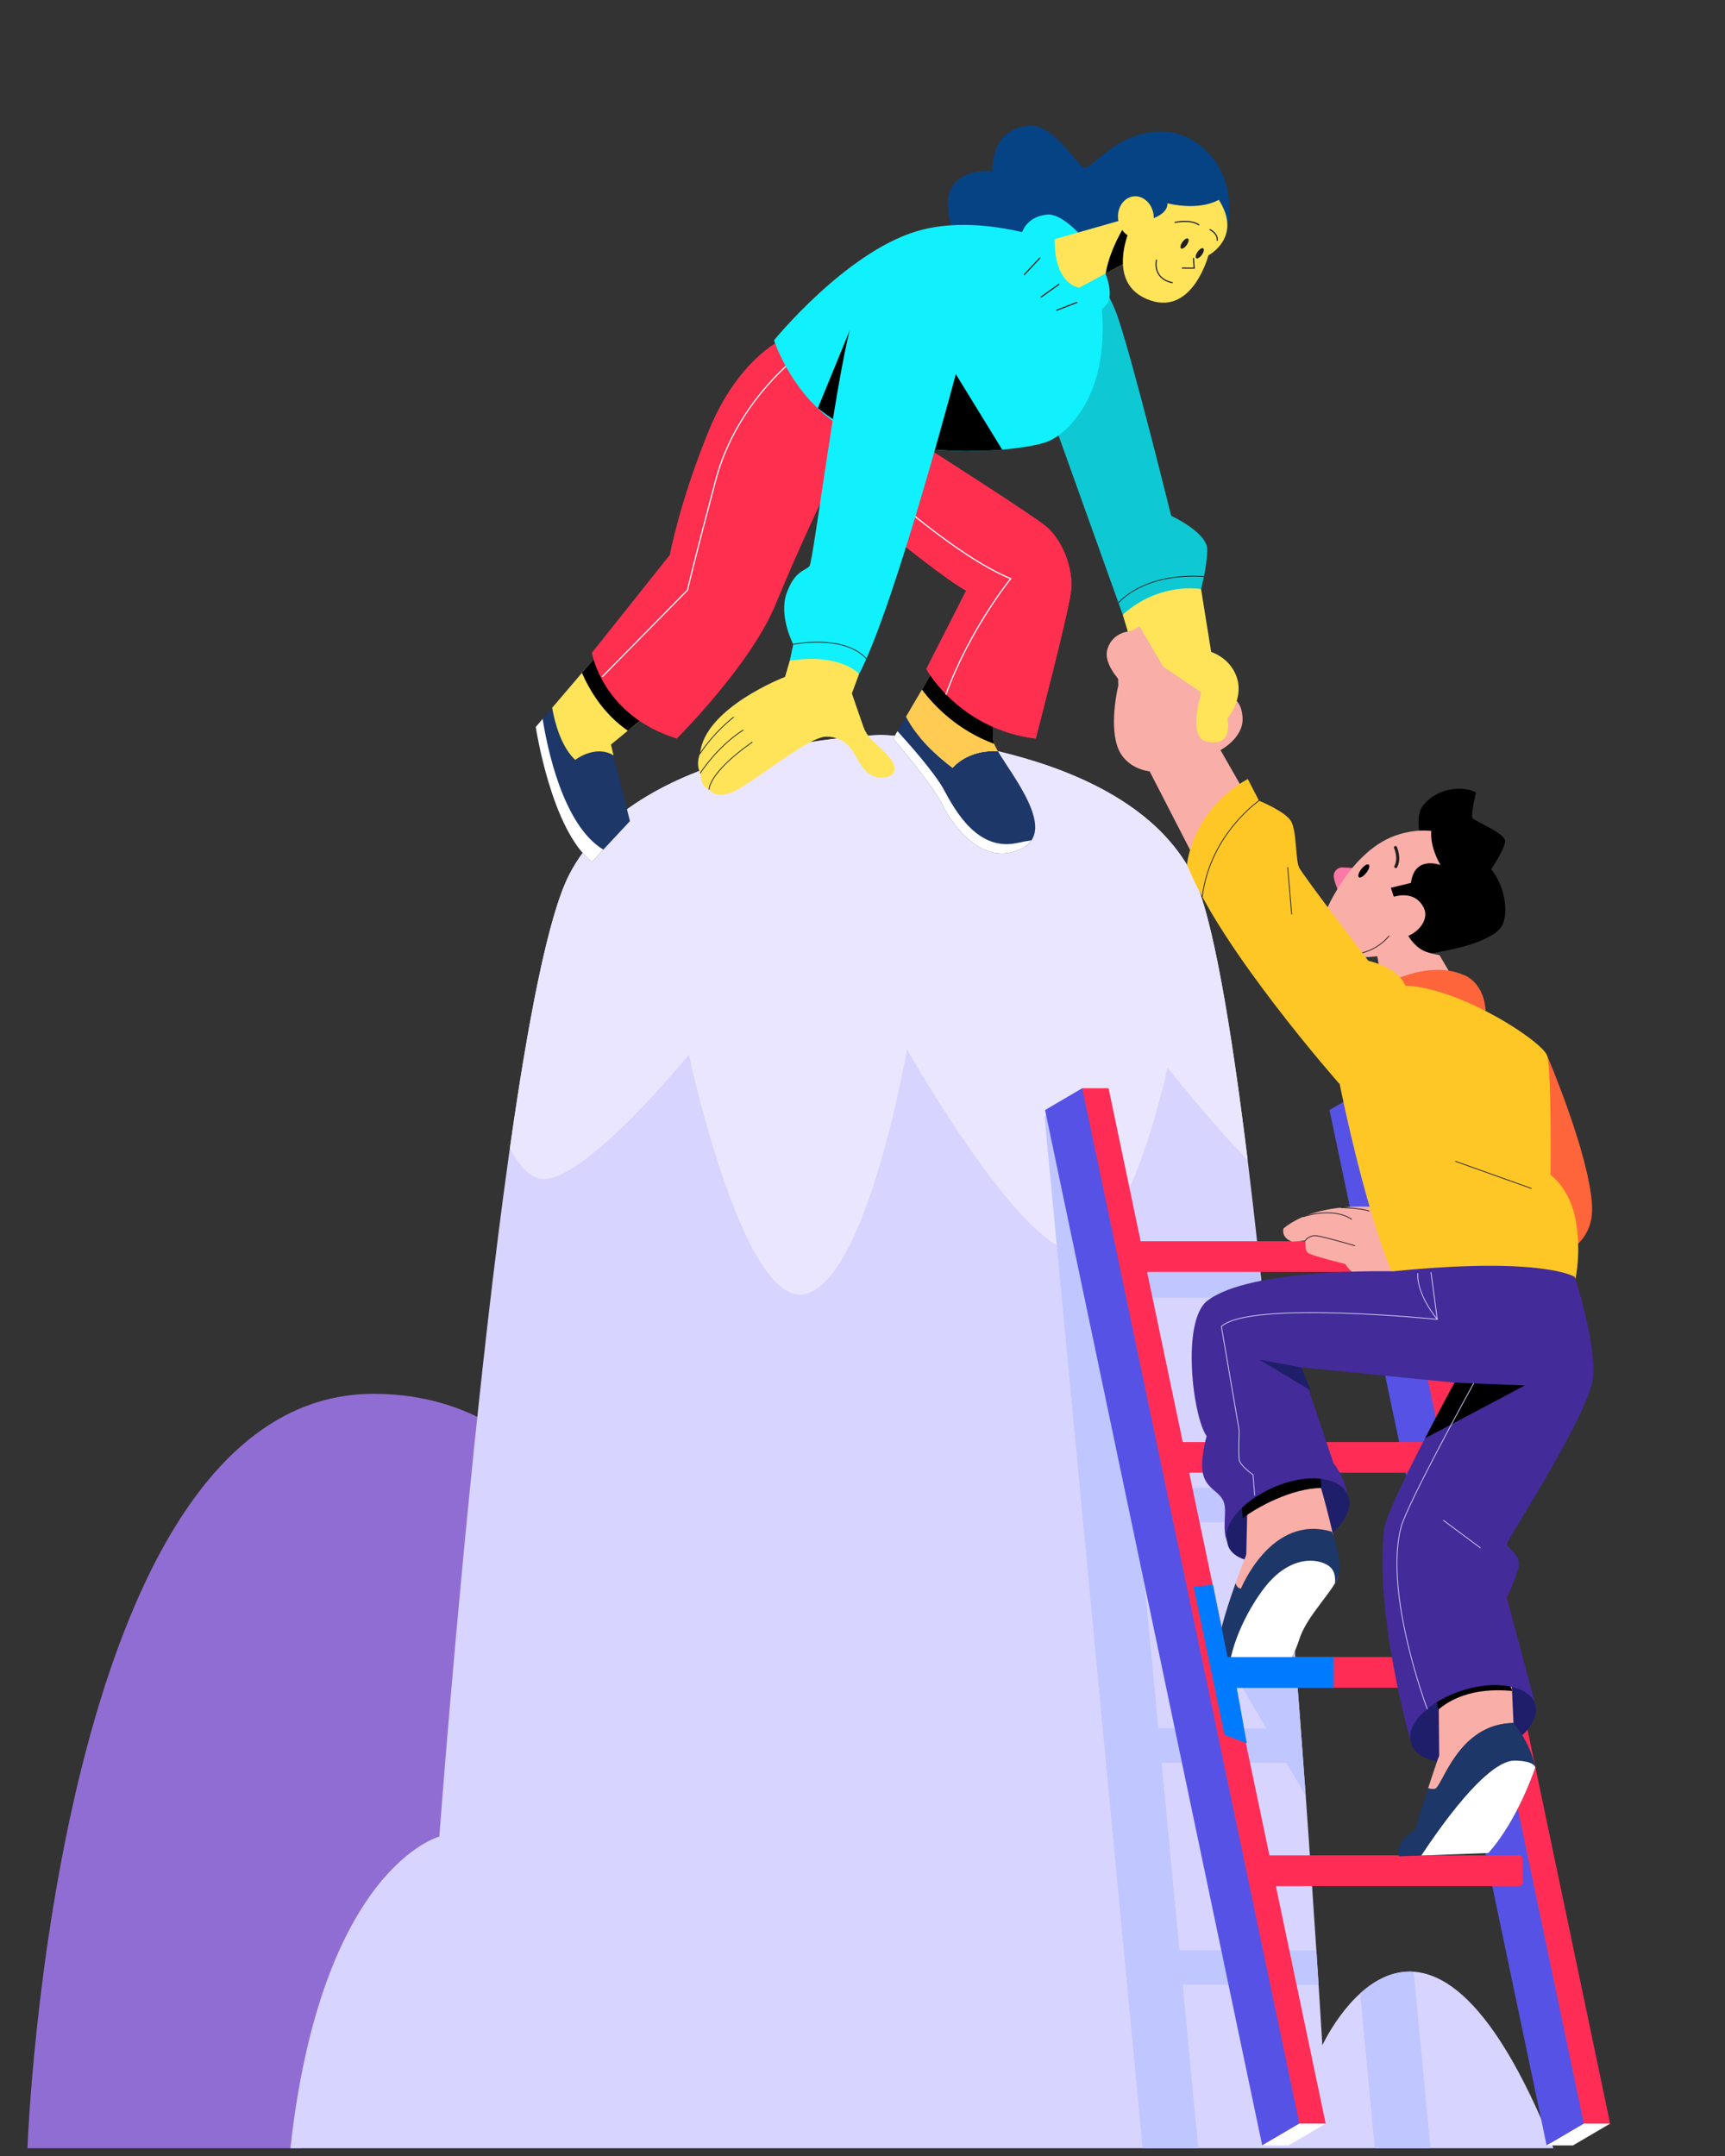 <svg xmlns="http://www.w3.org/2000/svg" xmlns:xlink="http://www.w3.org/1999/xlink" viewBox="0 0 1120 1400" width="1120" height="1400" preserveAspectRatio="xMidYMid meet" style="width: 100%; height: 100%; transform: translate3d(0px, 0px, 0px); content-visibility: visible;"><rect x="0" y="0" width="1120" height="1400" fill="#333333" stroke="none"/><defs><clipPath id="__lottie_element_4042"><rect width="1120" height="1400" x="0" y="0"></rect></clipPath><clipPath id="__lottie_element_4044"><path d="M0,0 L1500,0 L1500,1400 L0,1400z"></path></clipPath><clipPath id="__lottie_element_4057"><path d="M0,0 L1500,0 L1500,1400 L0,1400z"></path></clipPath><clipPath id="__lottie_element_4061"><path d="M0,0 L1500,0 L1500,1400 L0,1400z"></path></clipPath><clipPath id="__lottie_element_4209"><path d="M0,0 L1500,0 L1500,1400 L0,1400z"></path></clipPath></defs><g clip-path="url(#__lottie_element_4042)"><g clip-path="url(#__lottie_element_4044)" transform="matrix(1,0,0,1,-158,0)" opacity="1" style="display: block;"><g transform="matrix(1,0,0,1,750,700)" opacity="1" style="display: block;"><g opacity="1" transform="matrix(1,0,0,1,0,0)"><path fill="rgb(144,109,211)" fill-opacity="1" d=" M-396.246,694.949 C-396.246,694.949 -574.171,694.949 -574.171,694.949 C-574.171,694.949 -556.705,205.084 -349.527,205.084 C-136.532,205.084 -142.07,582.928 -142.07,582.928 C-142.07,582.928 -396.246,694.949 -396.246,694.949z"></path></g></g><g transform="matrix(1,0,0,1,750,700)" opacity="1" style="display: block;"><g opacity="1" transform="matrix(1,0,0,1,0,0)"><path fill="rgb(215,212,255)" fill-opacity="1" d=" M416.63,694.949 C332.493,484.458 266.57,628.098 266.57,628.098 C266.57,628.098 226.918,-44.027 182.432,-131.656 C137.946,-219.285 -20.094,-222.748 -20.094,-222.748 C-20.094,-222.748 -178.135,-219.285 -222.621,-131.656 C-267.107,-44.027 -306.758,492.589 -306.758,492.589 C-306.758,492.589 -383.159,512.464 -403.468,694.949 C-403.468,694.949 416.63,694.949 416.63,694.949z"></path></g></g><g transform="matrix(1,0,0,1,750,700)" opacity="1" style="display: block;"><g opacity="1" transform="matrix(1,0,0,1,0,0)"><path fill="rgb(234,230,255)" fill-opacity="1" d=" M-20.094,-222.748 C-20.094,-222.748 -178.135,-219.285 -222.621,-131.656 C-236.194,-104.92 -249.314,-36.36 -260.998,45.976 C-254.638,57.44 -247.2,65.585 -238.861,65.585 C-210.493,65.585 -144.731,-15.118 -144.731,-15.118 C-144.731,-15.118 -109.593,149.901 -69.136,140.265 C-28.679,130.629 -3.132,-18.732 -3.132,-18.732 C-3.132,-18.732 78.347,125.811 111.228,111.357 C144.109,96.903 166.03,-6.687 166.03,-6.687 C166.03,-6.687 192.49,26.872 218.09,53.386 C207.106,-35.939 194.96,-106.978 182.432,-131.656 C137.946,-219.285 -20.094,-222.748 -20.094,-222.748z"></path></g></g><g transform="matrix(1,0,0,1,750,700)" opacity="1" style="display: block;"><g opacity="1" transform="matrix(1,0,0,1,0,0)"><path fill="rgb(192,198,255)" fill-opacity="1" d=" M325.858,580.356 C312.24,579.429 300.488,585.937 291.118,594.432 C291.118,594.432 300.676,694.949 300.676,694.949 C300.676,694.949 336.754,694.949 336.754,694.949 C336.754,694.949 325.858,580.356 325.858,580.356z"></path></g><g opacity="1" transform="matrix(1,0,0,1,0,0)"><path fill="rgb(192,198,255)" fill-opacity="1" d=" M262.683,566.502 C262.683,566.502 173.754,566.415 173.754,566.415 C173.754,566.415 162.173,444.623 162.173,444.623 C162.173,444.623 243.258,444.702 243.258,444.702 C243.258,444.702 255.763,466.034 255.763,466.034 C255.262,459.082 254.741,451.944 254.209,444.713 C254.209,444.713 254.21,444.713 254.21,444.713 C254.166,444.109 254.118,443.474 254.073,442.868 C253.597,436.409 253.111,429.865 252.612,423.21 C252.591,422.936 252.573,422.675 252.552,422.4 C252.552,422.4 252.551,422.4 252.551,422.4 C250.825,399.415 248.965,375.352 246.978,350.626 C222.975,361.894 200.94,372.513 200.94,372.513 C200.94,372.513 230.172,422.378 230.172,422.378 C230.172,422.378 160.052,422.309 160.052,422.309 C160.052,422.309 147.323,288.438 147.323,288.438 C147.323,288.438 241.825,288.531 241.825,288.531 C241.189,281.112 240.542,273.671 239.887,266.218 C239.887,266.218 145.201,266.125 145.201,266.125 C145.201,266.125 133.453,142.569 133.453,142.569 C133.453,142.569 228.129,142.662 228.129,142.662 C227.351,135.165 226.566,127.723 225.772,120.348 C225.772,120.348 131.331,120.256 131.331,120.256 C131.331,120.256 120.765,9.125 120.765,9.125 C120.765,9.125 106.812,9.111 106.812,9.111 C106.812,9.111 106.811,9.112 106.811,9.112 C106.811,9.112 106.811,9.111 106.811,9.111 C106.811,9.111 86.189,24.923 86.189,24.923 C86.189,24.923 149.898,694.949 149.898,694.949 C149.898,694.949 185.975,694.949 185.975,694.949 C185.975,694.949 175.876,588.728 175.876,588.728 C175.876,588.728 264.129,588.815 264.129,588.815 C263.7,582.111 263.217,574.65 262.683,566.502z"></path></g></g><g transform="matrix(1,0,0,1,750,700)" opacity="1" style="display: block;"><g opacity="1" transform="matrix(1,0,0,1,0,0)"><path fill="rgb(255,45,85)" fill-opacity="1" d=" M295.361,6.638 C295.361,6.638 293.763,16.196 293.763,16.196 C293.763,16.196 284.777,20.792 284.777,20.792 C284.777,20.792 422.783,678.97 422.783,678.97 C422.783,678.97 453.423,678.97 453.423,678.97 C453.423,678.97 312.45,6.638 312.45,6.638 C312.45,6.638 295.361,6.638 295.361,6.638z"></path></g></g><g transform="matrix(1,0,0,1,750,700)" opacity="1" style="display: block;"><g opacity="1" transform="matrix(1,0,0,1,0,0)"><path fill="rgb(86,82,229)" fill-opacity="1" d=" M436.334,678.97 C436.334,678.97 412.199,693.123 412.199,693.123 C412.199,693.123 271.226,20.792 271.226,20.792 C271.226,20.792 295.36,6.639 295.36,6.639 C295.36,6.639 436.334,678.97 436.334,678.97z"></path></g></g><g transform="matrix(1,0,0,1,750,700)" opacity="1" style="display: block;"><g opacity="1" transform="matrix(1,0,0,1,0,0)"><path fill="rgb(255,255,255)" fill-opacity="1" d=" M412.199,693.123 C412.199,693.123 429.289,693.123 429.289,693.123 C429.289,693.123 453.423,678.97 453.423,678.97 C453.423,678.97 436.334,678.97 436.334,678.97 C436.334,678.97 412.199,693.123 412.199,693.123z"></path></g></g><g transform="matrix(1,0,0,1,750,700)" opacity="1" style="display: block;"><g opacity="1" transform="matrix(1,0,0,1,0,0)"><path fill="rgb(255,45,85)" fill-opacity="1" d=" M306.263,125.922 C306.263,125.922 142.688,125.922 142.688,125.922 C142.688,125.922 142.688,105.976 142.688,105.976 C142.688,105.976 306.263,105.976 306.263,105.976 C307.726,105.976 308.912,107.162 308.912,108.625 C308.912,108.625 308.912,123.273 308.912,123.273 C308.912,124.736 307.726,125.922 306.263,125.922z"></path></g></g><g transform="matrix(1,0,0,1,750,700)" opacity="1" style="display: block;"><g opacity="1" transform="matrix(1,0,0,1,0,0)"><path fill="rgb(255,45,85)" fill-opacity="1" d=" M334.451,256.312 C334.451,256.312 170.876,256.312 170.876,256.312 C170.876,256.312 170.876,236.366 170.876,236.366 C170.876,236.366 334.451,236.366 334.451,236.366 C335.914,236.366 337.1,237.552 337.1,239.015 C337.1,239.015 337.1,253.663 337.1,253.663 C337.1,255.126 335.914,256.312 334.451,256.312z"></path></g></g><g transform="matrix(1,0,0,1,750,700)" opacity="1" style="display: block;"><g opacity="1" transform="matrix(1,0,0,1,0,0)"><path fill="rgb(255,45,85)" fill-opacity="1" d=" M355.443,395.922 C355.443,395.922 191.868,395.922 191.868,395.922 C191.868,395.922 191.868,375.976 191.868,375.976 C191.868,375.976 355.443,375.976 355.443,375.976 C356.906,375.976 358.092,377.162 358.092,378.625 C358.092,378.625 358.092,393.273 358.092,393.273 C358.092,394.736 356.906,395.922 355.443,395.922z"></path></g></g><g transform="matrix(1,0,0,1,750,700)" opacity="1" style="display: block;"><g opacity="1" transform="matrix(1,0,0,1,0,0)"><path fill="rgb(255,45,85)" fill-opacity="1" d=" M394.193,524.735 C394.193,524.735 230.618,524.735 230.618,524.735 C230.618,524.735 230.618,504.79 230.618,504.79 C230.618,504.79 394.193,504.79 394.193,504.79 C395.656,504.79 396.842,505.976 396.842,507.439 C396.842,507.439 396.842,522.086 396.842,522.086 C396.842,523.549 395.656,524.735 394.193,524.735z"></path></g></g><g transform="matrix(1,0,0,1,750,700)" opacity="1" style="display: block;"><g opacity="1" transform="matrix(1,0,0,1,0,0)"><path fill="rgb(255,45,85)" fill-opacity="1" d=" M110.675,6.638 C110.675,6.638 109.077,16.196 109.077,16.196 C109.077,16.196 100.091,20.792 100.091,20.792 C100.091,20.792 238.097,678.97 238.097,678.97 C238.097,678.97 268.737,678.97 268.737,678.97 C268.737,678.97 127.764,6.638 127.764,6.638 C127.764,6.638 110.675,6.638 110.675,6.638z"></path></g><g opacity="1" transform="matrix(1,0,0,1,0,0)"><path fill="rgb(86,82,229)" fill-opacity="1" d=" M251.648,678.97 C251.648,678.97 227.514,693.123 227.514,693.123 C227.514,693.123 86.541,20.792 86.541,20.792 C86.541,20.792 110.675,6.639 110.675,6.639 C110.675,6.639 251.648,678.97 251.648,678.97z"></path></g><g opacity="1" transform="matrix(1,0,0,1,0,0)"><path fill="rgb(255,255,255)" fill-opacity="1" d=" M227.514,693.123 C227.514,693.123 244.603,693.123 244.603,693.123 C244.603,693.123 268.737,678.97 268.737,678.97 C268.737,678.97 251.648,678.97 251.648,678.97 C251.648,678.97 227.514,693.123 227.514,693.123z"></path></g></g></g><g transform="matrix(1,0.016,-0.016,1,579.415,685.327)" opacity="1" style="display: block;"><g opacity="1" transform="matrix(1,0,0,1,0,0)"><path fill="rgb(255,228,89)" fill-opacity="1" d=" M144.93,-288.47 C144.93,-288.47 153.814,-260.766 153.814,-260.766 C153.814,-260.766 159.083,-236.826 159.083,-236.826 C159.083,-236.826 210.347,-214.693 210.347,-214.693 C210.347,-214.693 210.347,-222.146 210.347,-222.146 C210.347,-222.146 195.52,-305.936 195.52,-305.936 C195.52,-305.936 173.989,-326.714 173.989,-326.714 C173.989,-326.714 148.243,-304.129 148.243,-304.129 C148.243,-304.129 144.93,-288.47 144.93,-288.47z"></path></g></g><g transform="matrix(1,0.016,-0.016,1,579.415,685.327)" opacity="1" style="display: block;"><g opacity="1" transform="matrix(1,0,0,1,0,0)"><path fill="rgb(14,201,211)" fill-opacity="1" d=" M112.709,-517.329 C112.709,-517.329 128.67,-509.5 138.908,-480.893 C149.146,-452.286 175.344,-353.213 175.344,-353.213 C175.344,-353.213 199.134,-342.674 199.134,-331.532 C199.134,-320.39 195.52,-305.936 195.52,-305.936 C195.52,-305.936 168.418,-310.453 144.93,-288.47 C144.93,-288.47 92.232,-428.496 92.232,-428.496 C92.232,-428.496 71.454,-496.852 112.709,-517.329z"></path></g></g><g transform="matrix(1,0.016,-0.016,1,579.415,685.327)" opacity="1" style="display: block;"><g opacity="1" transform="matrix(1,0,0,1,0,0)"><path stroke-linecap="butt" stroke-linejoin="miter" fill-opacity="0" stroke-miterlimit="10" stroke="rgb(35,31,32)" stroke-opacity="1" stroke-width="0.5" d=" M142.056,-296.107 C142.056,-296.107 157.261,-315.96 197.244,-314.11"></path></g></g><g clip-path="url(#__lottie_element_4057)" transform="matrix(1,0,0,1,-158,0)" opacity="1" style="display: block;"><g transform="matrix(0.994,-0.109,0.109,0.994,800.793,688.45)" opacity="1" style="display: block;"><g opacity="1" transform="matrix(1,0,0,1,0,0)"><path fill="rgb(6,67,132)" fill-opacity="1" d=" M210.109,-514.27 C210.109,-514.27 223.694,-544.455 205.927,-569.148 C188.16,-593.841 160.213,-590.052 142.389,-579.687 C130.254,-572.63 127.464,-569.425 124.152,-569.425 C120.84,-569.425 107.289,-599.84 92.232,-600.442 C77.175,-601.044 66.937,-593.214 64.227,-573.641 C64.227,-573.641 25.381,-582.675 34.415,-539.312 C43.449,-495.949 111.505,-507.392 112.408,-507.392 C113.311,-507.392 172.634,-515.783 173.839,-514.599 C175.044,-513.415 210.109,-514.27 210.109,-514.27z"></path></g></g><g transform="matrix(1,0,0,1,750,700)" opacity="1" style="display: block;"><g opacity="1" transform="matrix(1,0,0,1,0,0)"><path fill="rgb(29,55,105)" fill-opacity="1" d=" M-218.535,-206.564 C-227.791,-215.214 -231.836,-230.969 -233.502,-240.396 C-233.502,-240.396 -244.131,-227.943 -244.131,-227.943 C-244.131,-227.943 -234.194,-161.392 -207.694,-140.313 C-207.694,-140.313 -183.002,-166.813 -183.002,-166.813 C-183.002,-166.813 -193.612,-209.512 -193.612,-209.512 C-205.612,-216.723 -218.535,-206.564 -218.535,-206.564z"></path></g></g><g transform="matrix(1,0,0,1,750,700)" opacity="1" style="display: block;"><g opacity="1" transform="matrix(1,0,0,1,0,0)"><path fill="rgb(255,255,255)" fill-opacity="1" d=" M-239.668,-233.173 C-239.668,-233.173 -244.131,-227.943 -244.131,-227.943 C-244.131,-227.943 -234.194,-161.392 -207.694,-140.313 C-207.694,-140.313 -200.273,-148.277 -200.273,-148.277 C-226.776,-164.301 -236.919,-215.623 -239.668,-233.173z"></path></g></g><g transform="matrix(1,0,0,1,750,700)" opacity="1" style="display: block;"><g opacity="1" transform="matrix(1,0,0,1,0,0)"><path fill="rgb(255,228,89)" fill-opacity="1" d=" M-218.535,-206.564 C-218.535,-206.564 -205.612,-216.723 -193.612,-209.512 C-193.612,-209.512 -195.348,-216.5 -195.348,-216.5 C-195.348,-216.5 -169.752,-237.579 -169.752,-237.579 C-169.752,-237.579 -203.779,-275.22 -203.779,-275.22 C-203.779,-275.22 -233.502,-240.396 -233.502,-240.396 C-231.836,-230.969 -227.791,-215.214 -218.535,-206.564z"></path></g></g><g transform="matrix(1,0,0,1,750,700)" opacity="1" style="display: block;"><g opacity="1" transform="matrix(1,0,0,1,0,0)"><path fill="rgb(0,0,0)" fill-opacity="1" d=" M-203.779,-275.22 C-203.779,-275.22 -214.153,-263.066 -214.153,-263.066 C-209.383,-252.183 -200.231,-236.329 -184.374,-225.538 C-184.374,-225.538 -169.752,-237.579 -169.752,-237.579 C-169.752,-237.579 -203.779,-275.22 -203.779,-275.22z"></path></g></g><g transform="matrix(1,0,0,1,750,700)" opacity="1" style="display: block;"><g opacity="1" transform="matrix(1,0,0,1,0,0)"><path fill="rgb(29,55,105)" fill-opacity="1" d=" M26.51,-201.368 C7.911,-215.449 -0.265,-227.634 -3.762,-234.623 C-3.762,-234.623 -12.11,-220.414 -12.11,-220.414 C-12.11,-220.414 13.185,-190.979 19.735,-177.654 C26.284,-164.329 46.159,-136.098 71.68,-149.197 C94.296,-160.805 65.359,-195.986 55.923,-212.178 C35.923,-213.334 26.51,-201.368 26.51,-201.368z"></path></g></g><g transform="matrix(1,0,0,1,750,700)" opacity="1" style="display: block;"><g opacity="1" transform="matrix(1,0,0,1,0,0)"><path fill="rgb(255,203,83)" fill-opacity="1" d=" M55.923,-212.178 C54.711,-214.258 53.803,-216.041 53.386,-217.403 C49.72,-229.373 61.065,-267.315 61.065,-267.315 C61.065,-267.315 15.444,-267.315 15.444,-267.315 C15.444,-267.315 -3.762,-234.623 -3.762,-234.623 C-0.265,-227.634 7.911,-215.449 26.51,-201.368 C26.51,-201.368 35.923,-213.334 55.923,-212.178z"></path></g></g><g transform="matrix(1,0,0,1,750,700)" opacity="1" style="display: block;"><g opacity="1" transform="matrix(1,0,0,1,0,0)"><path fill="rgb(0,0,0)" fill-opacity="1" d=" M15.444,-267.315 C15.444,-267.315 6.581,-252.229 6.581,-252.229 C14.523,-241.632 29.63,-225.825 53.576,-216.944 C53.526,-217.085 53.427,-217.27 53.386,-217.403 C49.72,-229.373 61.065,-267.315 61.065,-267.315 C61.065,-267.315 15.444,-267.315 15.444,-267.315z"></path></g></g><g transform="matrix(1,0,0,1,750,700)" opacity="1" style="display: block;"><g opacity="1" transform="matrix(1,0,0,1,0,0)"><path fill="rgb(255,255,255)" fill-opacity="1" d=" M77.684,-154.347 C74.832,-153.891 71.724,-153.321 68.292,-152.585 C42.997,-147.165 28.543,-172.91 20.864,-187.139 C14.747,-198.474 -2.516,-217.797 -9.297,-225.202 C-9.297,-225.202 -12.11,-220.414 -12.11,-220.414 C-12.11,-220.414 13.185,-190.979 19.735,-177.654 C26.284,-164.329 46.159,-136.098 71.68,-149.197 C74.398,-150.592 76.332,-152.345 77.684,-154.347z"></path></g></g><g transform="matrix(1,0,0,1,750,700)" opacity="1" style="display: block;"><g opacity="1" transform="matrix(1,0,0,1,0,0)"><path fill="rgb(255,47,79)" fill-opacity="1" d=" M-84.532,-479.387 C-84.532,-479.387 -112.838,-466.739 -131.809,-420.365 C-150.78,-373.991 -157.104,-339.662 -157.104,-339.662 C-157.104,-339.662 -207.694,-276.124 -207.694,-276.124 C-207.694,-276.124 -201.069,-235.471 -152.587,-220.414 C-152.587,-220.414 -104.707,-267.993 -88.446,-307.441 C-72.185,-346.889 -56.828,-378.508 -56.828,-378.508 C-56.828,-378.508 -42.674,-376.099 -42.674,-376.099 C-42.674,-376.099 19.057,-324.907 35.318,-316.475 C35.318,-316.475 9.421,-265.584 9.421,-265.584 C9.421,-265.584 30.801,-226.437 80.488,-220.414 C80.488,-220.414 101.567,-301.118 103.374,-315.873 C105.181,-330.628 97.728,-349.599 87,-358.332 C76.272,-367.065 -0.516,-415.848 -0.516,-415.848 C-0.516,-415.848 -84.532,-479.387 -84.532,-479.387z"></path></g></g><g transform="matrix(1,0,0,1,750,700)" opacity="1" style="display: block;"><g opacity="1" transform="matrix(1,0,0,1,0,0)"><path fill="rgb(255,47,79)" fill-opacity="1" d=" M103.374,-315.873 C105.181,-330.628 97.728,-349.599 87,-358.332 C78.139,-365.545 24.243,-400.061 5.743,-411.862 C5.743,-411.862 -56.828,-378.508 -56.828,-378.508 C-56.828,-378.508 -42.674,-376.099 -42.674,-376.099 C-42.674,-376.099 19.058,-324.907 35.319,-316.475 C35.319,-316.475 9.421,-265.584 9.421,-265.584 C9.421,-265.584 30.801,-226.437 80.488,-220.414 C80.488,-220.414 101.567,-301.118 103.374,-315.873z"></path></g></g><g transform="matrix(1,0,0,1,750,700)" opacity="1" style="display: block;"><g opacity="1" transform="matrix(1,0,0,1,0,0)"><path stroke-linecap="round" stroke-linejoin="miter" fill-opacity="0" stroke-miterlimit="10" stroke="rgb(255,255,255)" stroke-opacity="1" stroke-width="0.75" d=" M-72.296,-470.134 C-72.296,-470.134 -113.35,-440.541 -127.247,-388.445 C-141.144,-336.349 -145.661,-316.776 -145.661,-316.776 C-145.661,-316.776 -200.768,-260.766 -200.768,-260.766"></path></g></g><g transform="matrix(1,0,0,1,750,700)" opacity="1" style="display: block;"><g opacity="1" transform="matrix(1,0,0,1,0,0)"><path stroke-linecap="round" stroke-linejoin="miter" fill-opacity="0" stroke-miterlimit="10" stroke="rgb(255,255,255)" stroke-opacity="1" stroke-width="0.75" d=" M-19.788,-383.326 C-19.788,-383.326 28.694,-338.909 64.227,-324.229 C64.227,-324.229 37.707,-291.641 22.219,-249.218"></path></g></g><g transform="matrix(0.994,-0.109,0.109,0.994,800.793,688.45)" opacity="1" style="display: block;"><g opacity="1" transform="matrix(1,0,0,1,0,0)"><path fill="rgb(17,241,253)" fill-opacity="1" d=" M112.709,-517.329 C112.709,-517.329 58.506,-549.249 10.927,-540.215 C-36.652,-531.181 -88.446,-479.989 -88.446,-479.989 C-88.446,-479.989 -77.003,-423.979 -28.521,-407.417 C19.961,-390.855 68.744,-391.757 81.392,-395.371 C94.04,-398.985 131.981,-423.979 124.453,-500.767 C124.453,-500.767 112.709,-517.329 112.709,-517.329z"></path></g></g><g transform="matrix(0.994,-0.109,0.109,0.994,800.793,688.45)" opacity="1" style="display: block;"><g opacity="1" transform="matrix(1,0,0,1,0,0)"><path fill="rgb(0,0,0)" fill-opacity="1" d=" M6.481,-398.218 C7.199,-398.08 7.897,-397.966 8.611,-397.835 C11.417,-397.319 14.183,-396.852 16.914,-396.433 C17.366,-396.364 17.84,-396.267 18.289,-396.2 C18.289,-396.2 18.323,-396.222 18.323,-396.222 C30.307,-394.444 41.478,-393.538 51.072,-393.287 C51.072,-393.287 18.493,-462.223 18.493,-462.223 C18.493,-462.223 6.533,-438.199 6.533,-438.199 C6.533,-438.199 -32.716,-492.353 -32.716,-492.353 C-32.716,-492.353 -64.954,-433.113 -64.954,-433.113 C-56.884,-425.093 -41.2,-411.748 -28.521,-407.417 C-22.767,-405.451 -17.031,-403.812 -11.331,-402.315 C-11.331,-402.315 -11.361,-402.254 -11.361,-402.254 C-9.788,-401.84 -8.234,-401.485 -6.671,-401.104 C-5.699,-400.868 -4.725,-400.614 -3.758,-400.39 C-0.308,-399.591 3.108,-398.866 6.481,-398.218z"></path></g></g><g transform="matrix(0.994,-0.109,0.109,0.994,800.793,688.45)" opacity="1" style="display: block;"><g opacity="1" transform="matrix(1,0,0,1,0,0)"><path fill="rgb(17,241,253)" fill-opacity="1" d=" M77.778,-527.869 C77.778,-527.869 79.886,-541.827 96.749,-541.826 C111.205,-541.825 137.757,-500.376 130.476,-482.097 C130.476,-482.097 125.044,-470.134 102.772,-473.709 C102.772,-473.709 77.778,-527.869 77.778,-527.869z"></path></g></g><g transform="matrix(0.994,-0.109,0.109,0.994,800.793,688.45)" opacity="1" style="display: block;"><g opacity="1" transform="matrix(1,0,0,1,0,0)"><path fill="rgb(255,228,89)" fill-opacity="1" d=" M99.878,-525.416 C99.878,-525.416 149.748,-533.892 149.748,-533.892 C149.748,-533.892 159.083,-511.307 159.083,-511.307 C159.083,-511.307 112.406,-492.428 112.406,-492.428 C112.406,-492.428 96.293,-495.414 99.878,-525.416z"></path></g></g><g transform="matrix(0.994,-0.109,0.109,0.994,800.793,688.45)" opacity="1" style="display: block;"><g opacity="1" transform="matrix(1,0,0,1,0,0)"><path fill="rgb(0,0,0)" fill-opacity="1" d=" M159.083,-511.307 C159.083,-511.307 149.748,-533.892 149.748,-533.892 C149.748,-533.892 135.229,-517.311 130.356,-499.688 C130.356,-499.688 159.083,-511.307 159.083,-511.307z"></path></g></g><g transform="matrix(0.994,-0.109,0.109,0.994,800.793,688.45)" opacity="1" style="display: block;"><g opacity="1" transform="matrix(1,0,0,1,0,0)"><path fill="rgb(255,228,89)" fill-opacity="1" d=" M151.254,-530.579 C151.254,-530.579 126.841,-493.101 157.561,-478.984 C183.773,-466.939 197.929,-504.08 197.929,-504.08 C197.929,-504.08 221.493,-513.34 208.544,-539.237 C208.544,-539.237 196.499,-533.064 175.119,-540.592 C175.119,-540.592 175.947,-530.278 151.254,-530.579z"></path></g></g><g transform="matrix(0.994,-0.109,0.109,0.994,800.793,688.45)" opacity="1" style="display: block;"><g opacity="1" transform="matrix(1,0,0,1,0,0)"><path fill="rgb(255,228,89)" fill-opacity="1" d=" M165.407,-533.892 C165.407,-526.408 160.217,-520.341 153.814,-520.341 C147.411,-520.341 142.22,-526.408 142.22,-533.892 C142.22,-541.376 147.411,-547.443 153.814,-547.443 C160.217,-547.443 165.407,-541.376 165.407,-533.892z"></path></g></g><g transform="matrix(1,-0.013,0.013,1,747.683,698.104)" opacity="1" style="display: block;"><g opacity="1" transform="matrix(1,0,0,1,0,0)"><path fill="rgb(255,228,89)" fill-opacity="1" d=" M-73.39,-270.101 C-73.39,-270.101 -76.588,-259.561 -76.588,-259.561 C-76.588,-259.561 -129.099,-240.289 -132.411,-210.477 C-132.411,-210.477 -135.573,-204.153 -132.411,-197.829 C-132.411,-197.829 -132.412,-188.645 -126.841,-187.139 C-126.841,-187.139 -124.281,-181.116 -112.838,-184.73 C-101.395,-188.344 -62.699,-220.565 -50.353,-220.414 C-38.007,-220.263 -33.189,-210.929 -30.78,-206.412 C-28.371,-201.895 -22.8,-190.301 -10.152,-194.065 C-10.152,-194.065 -1.871,-196.475 -9.399,-206.111 C-16.927,-215.747 -23.101,-217.453 -26.263,-226.838 C-29.425,-236.223 -33.339,-248.269 -33.339,-248.269 C-33.339,-248.269 -28.521,-260.766 -28.521,-260.766 C-28.521,-260.766 -35.899,-285.308 -35.899,-285.308 C-35.899,-285.308 -73.39,-270.101 -73.39,-270.101z"></path></g></g><g transform="matrix(1,-0.013,0.013,1,747.683,698.104)" opacity="1" style="display: block;"><g opacity="1" transform="matrix(1,0,0,1,0,0)"><path fill="rgb(17,241,253)" fill-opacity="1" d=" M-28.521,-494.142 C-28.521,-494.142 -11.937,-533.048 21.768,-522.75 C48.202,-514.674 39.534,-464.33 39.534,-464.33 C39.534,-464.33 -4.431,-305.032 -28.521,-260.766 C-28.521,-260.766 -39.663,-274.618 -73.39,-270.101 C-73.39,-270.101 -70.981,-280.641 -70.981,-280.641 C-70.981,-280.641 -80.315,-299.01 -74.895,-313.765 C-69.475,-328.52 -62.549,-328.22 -59.839,-331.231 C-57.129,-334.242 -39.362,-466.739 -28.521,-494.142z"></path></g></g><g transform="matrix(1,-0.013,0.013,1,747.683,698.104)" opacity="1" style="display: block;"><g opacity="1" transform="matrix(1,0,0,1,0,0)"><path stroke-linecap="round" stroke-linejoin="round" fill-opacity="0" stroke="rgb(35,31,32)" stroke-opacity="1" stroke-width="0.5" d=" M-126.841,-187.139 C-126.841,-187.139 -127.247,-197.829 -98.534,-217.403"></path></g></g><g transform="matrix(1,-0.013,0.013,1,747.683,698.104)" opacity="1" style="display: block;"><g opacity="1" transform="matrix(1,0,0,1,0,0)"><path stroke-linecap="round" stroke-linejoin="round" fill-opacity="0" stroke="rgb(35,31,32)" stroke-opacity="1" stroke-width="0.5" d=" M-132.411,-197.829 C-132.411,-197.829 -121.42,-214.693 -104.256,-225.383"></path></g></g><g transform="matrix(1,-0.013,0.013,1,747.683,698.104)" opacity="1" style="display: block;"><g opacity="1" transform="matrix(1,0,0,1,0,0)"><path stroke-linecap="round" stroke-linejoin="round" fill-opacity="0" stroke="rgb(35,31,32)" stroke-opacity="1" stroke-width="0.5" d=" M-132.411,-210.477 C-132.411,-210.477 -124.568,-222.749 -110.429,-233.815"></path></g></g><g transform="matrix(1,-0.013,0.013,1,747.683,698.104)" opacity="1" style="display: block;"><g opacity="1" transform="matrix(1,0,0,1,0,0)"><path stroke-linecap="butt" stroke-linejoin="miter" fill-opacity="0" stroke-miterlimit="10" stroke="rgb(35,31,32)" stroke-opacity="1" stroke-width="0.5" d=" M-70.981,-280.641 C-70.981,-280.641 -38.304,-286.964 -23.626,-270.703"></path></g></g><g transform="matrix(0.994,-0.109,0.109,0.994,800.793,688.45)" opacity="1" style="display: block;"><g opacity="1" transform="matrix(1,0,0,1,0,0)"><path stroke-linecap="round" stroke-linejoin="miter" fill-opacity="0" stroke-miterlimit="10" stroke="rgb(35,31,32)" stroke-opacity="1" stroke-width="0.75" d=" M77.778,-504.682 C77.778,-504.682 88.92,-514.27 88.92,-514.27"></path></g></g><g transform="matrix(0.994,-0.109,0.109,0.994,800.793,688.45)" opacity="1" style="display: block;"><g opacity="1" transform="matrix(1,0,0,1,0,0)"><path stroke-linecap="round" stroke-linejoin="miter" fill-opacity="0" stroke-miterlimit="10" stroke="rgb(35,31,32)" stroke-opacity="1" stroke-width="0.75" d=" M87,-489.023 C87,-489.023 99.358,-495.949 99.358,-495.949"></path></g></g><g transform="matrix(0.994,-0.109,0.109,0.994,800.793,688.45)" opacity="1" style="display: block;"><g opacity="1" transform="matrix(1,0,0,1,0,0)"><path stroke-linecap="round" stroke-linejoin="miter" fill-opacity="0" stroke-miterlimit="10" stroke="rgb(35,31,32)" stroke-opacity="1" stroke-width="0.75" d=" M96.147,-479.387 C96.147,-479.387 109.698,-483.001 109.698,-483.001"></path></g></g><g transform="matrix(0.994,-0.109,0.109,0.994,800.793,688.45)" opacity="1" style="display: block;"><g opacity="1" transform="matrix(1,0,0,1,0,0)"><path stroke-linecap="round" stroke-linejoin="miter" fill-opacity="0" stroke-miterlimit="10" stroke="rgb(35,31,32)" stroke-opacity="1" stroke-width="0.75" d=" M164.052,-504.682 C164.052,-504.682 159.883,-493.351 172.634,-489.023"></path></g></g><g transform="matrix(0.994,-0.109,0.109,0.994,800.793,688.45)" opacity="1" style="display: block;"><g opacity="1" transform="matrix(1,0,0,1,0,0)"><path stroke-linecap="round" stroke-linejoin="miter" fill-opacity="0" stroke-miterlimit="10" stroke="rgb(35,31,32)" stroke-opacity="1" stroke-width="0.75" d=" M188.082,-503.164 C188.082,-503.164 187.842,-496.853 187.842,-496.853 C187.842,-496.853 180.192,-497.707 180.192,-497.707"></path></g></g><g transform="matrix(0.994,-0.109,0.109,0.994,800.793,688.45)" opacity="1" style="display: block;"><g opacity="1" transform="matrix(1,0,0,1,0,0)"><path stroke-linecap="round" stroke-linejoin="miter" fill-opacity="0" stroke-miterlimit="10" stroke="rgb(35,31,32)" stroke-opacity="1" stroke-width="0.75" d=" M178.732,-527.719 C178.732,-527.719 188.729,-528.899 193.864,-524.485"></path></g></g><g transform="matrix(0.994,-0.109,0.109,0.994,800.793,688.45)" opacity="1" style="display: block;"><g opacity="1" transform="matrix(1,0,0,1,0,0)"><path stroke-linecap="round" stroke-linejoin="miter" fill-opacity="0" stroke-miterlimit="10" stroke="rgb(35,31,32)" stroke-opacity="1" stroke-width="0.75" d=" M200.803,-520.538 C200.803,-520.538 205.622,-517.579 204.705,-513.16"></path></g></g><g transform="matrix(0.994,-0.109,0.109,0.994,800.793,688.45)" opacity="1" style="display: block;"><g opacity="1" transform="matrix(1,0,0,1,0,0)"><path fill="rgb(35,31,32)" fill-opacity="1" d=" M184.627,-512.277 C183.185,-510.657 181.451,-509.847 180.752,-510.469 C180.053,-511.091 180.655,-512.909 182.097,-514.529 C183.539,-516.149 185.273,-516.958 185.972,-516.336 C186.671,-515.714 186.069,-513.897 184.627,-512.277z"></path></g></g><g transform="matrix(0.994,-0.109,0.109,0.994,800.793,688.45)" opacity="1" style="display: block;"><g opacity="1" transform="matrix(1,0,0,1,0,0)"><path fill="rgb(35,31,32)" fill-opacity="1" d=" M193.751,-504.901 C192.309,-503.281 190.574,-502.471 189.875,-503.093 C189.176,-503.715 189.778,-505.533 191.22,-507.153 C192.662,-508.773 194.397,-509.582 195.096,-508.96 C195.795,-508.338 195.193,-506.521 193.751,-504.901z"></path></g></g></g><g clip-path="url(#__lottie_element_4061)" transform="matrix(1,0,0,1,-158,0)" opacity="1" style="display: block;"><g clip-path="url(#__lottie_element_4209)" transform="matrix(1,-0.016,0.016,1,-17.902,-2.18)" opacity="1" style="display: block;"><g transform="matrix(1,0,0,1,750,700)" opacity="1" style="display: block;"><g opacity="1" transform="matrix(1,0,0,1,0,0)"><path fill="rgb(0,0,0)" fill-opacity="1" d=" M393.959,-134.065 C392.597,-139.034 374.543,-146.712 373.188,-148.519 C371.833,-150.326 375.672,-165.232 375.672,-165.232 C365.961,-170.426 349.247,-167.942 340.891,-156.876 C336.123,-150.562 338.052,-138.745 341.471,-129.75 C341.471,-129.75 310.628,-105.382 310.628,-105.382 C310.628,-105.382 321.092,-90.025 321.092,-90.025 C321.092,-90.025 311.965,-72.81 317.837,-58.632 C317.837,-58.632 375.22,-61.087 389.674,-76.445 C396.381,-83.571 394.042,-103.802 384.742,-115.145 C389.21,-121.837 394.792,-131.027 393.959,-134.065z"></path></g></g><g transform="matrix(1,0,0,1,750,700)" opacity="1" style="display: block;"><g opacity="1" transform="matrix(1,0,0,1,0,0)"><path fill="rgb(252,120,167)" fill-opacity="1" d=" M298.055,-117.277 C298.055,-117.277 288.427,-117.931 288.427,-117.931 C284.896,-118.171 282.011,-115.114 282.521,-111.612 C282.897,-109.03 283.757,-105.857 285.558,-102.371 C285.558,-102.371 298.055,-117.277 298.055,-117.277z"></path></g></g><g transform="matrix(1,0,0,1,750,700)" opacity="1" style="display: block;"><g opacity="1" transform="matrix(1,0,0,1,0,0)"><path fill="rgb(249,174,168)" fill-opacity="1" d=" M341.795,-62.245 C329.148,-66.988 325.308,-85.056 325.308,-85.056 C325.308,-85.056 319.436,-104.253 319.436,-104.253 C319.436,-104.253 332.535,-107.189 332.535,-107.189 C335.019,-125.257 351.821,-118.482 351.821,-118.482 C346.308,-128.964 345.754,-136.316 346.282,-140.697 C340.666,-141.438 333.966,-141.151 325.985,-139.034 C292.785,-130.226 275.169,-85.734 275.169,-85.734 C275.169,-85.734 286.227,-59.751 286.227,-59.751 C294.296,-59.027 302.311,-59.209 309.884,-59.911 C309.884,-59.911 315.822,-23.173 315.822,-23.173 C315.822,-23.173 374.543,-17.076 374.543,-17.076 C374.543,-17.076 350.278,-60.02 350.278,-60.02 C347.067,-60.629 344.154,-61.36 341.795,-62.245z"></path></g></g><g transform="matrix(1,0,0,1,750,700)" opacity="1" style="display: block;"><g opacity="1" transform="matrix(1,0,0,1,0,0)"><path stroke-linecap="round" stroke-linejoin="round" fill-opacity="0" stroke="rgb(35,31,32)" stroke-opacity="1" stroke-width="0.5" d=" M317.837,-73.141 C317.837,-73.141 308.896,-61.116 291.43,-61.267"></path></g></g><g transform="matrix(1,0,0,1,750,700)" opacity="1" style="display: block;"><g opacity="1" transform="matrix(1,0,0,1,0,0)"><path fill="rgb(249,174,168)" fill-opacity="1" d=" M317.93,-97.252 C317.93,-97.252 333.438,-104.479 340.364,-91.38 C347.29,-78.281 321.092,-61.643 312.51,-79.071 C312.51,-79.071 317.93,-97.252 317.93,-97.252z"></path></g></g><g transform="matrix(1,0,0,1,750,700)" opacity="1" style="display: block;"><g opacity="1" transform="matrix(1,0,0,1,0,0)"><path fill="rgb(0,0,0)" fill-opacity="1" d=" M303.627,-114.158 C301.825,-111.926 299.655,-110.689 298.782,-111.394 C297.909,-112.099 298.662,-114.48 300.464,-116.712 C302.266,-118.944 304.436,-120.182 305.309,-119.477 C306.182,-118.772 305.429,-116.39 303.627,-114.158z"></path></g></g><g transform="matrix(1,0,0,1,750,700)" opacity="1" style="display: block;"><g opacity="1" transform="matrix(1,0,0,1,0,0)"><path stroke-linecap="round" stroke-linejoin="round" fill-opacity="0" stroke="rgb(35,31,32)" stroke-opacity="1" stroke-width="2" d=" M322.823,-130.317 C322.823,-130.317 325.912,-123.312 322.823,-117.945"></path></g></g></g><g transform="matrix(1,0,0,1,750,700)" opacity="1" style="display: block;"><g opacity="1" transform="matrix(1,0,0,1,0,0)"><path fill="rgb(31,30,107)" fill-opacity="1" d=" M283.106,270.6 C288.163,282.054 274.771,298.929 253.36,308.218 C231.949,317.507 210.552,315.724 205.569,304.237 C205.569,304.237 200.414,289.626 207.189,275.398 C213.964,261.17 227.064,244.683 227.064,244.683 C227.064,244.683 252.81,236.1 252.81,236.1 C252.81,236.1 278.395,259.93 283.106,270.6z"></path></g></g><g transform="matrix(0.998,-0.064,0.064,0.998,725.741,714.206)" opacity="1" style="display: block;"><g opacity="1" transform="matrix(1,0,0,1,0,0)"><path fill="rgb(249,174,168)" fill-opacity="1" d=" M226.017,264.332 C226.017,264.332 222.02,310.179 222.02,310.179 C222.02,310.179 205.156,345.712 200.639,364.683 C196.122,383.654 205.759,396.452 222.02,395.323 C238.281,394.194 247.311,381.245 252.884,367.092 C258.457,352.939 274.417,339.689 280.138,329.451 C285.859,319.213 267.594,245.343 267.594,245.343 C267.594,245.343 226.017,264.332 226.017,264.332z"></path></g></g><g transform="matrix(1,0,0,1,750,700)" opacity="1" style="display: block;"><g opacity="1" transform="matrix(1,0,0,1,0,0)"><path fill="rgb(0,0,0)" fill-opacity="1" d=" M262.884,245.426 C262.884,245.426 213.577,266.716 213.577,266.716 C213.577,266.716 214.839,285.828 214.839,285.828 C223.422,279.187 246.224,266.362 265.994,266.228 C265.265,254.009 262.884,245.426 262.884,245.426z"></path></g></g><g transform="matrix(0.998,-0.064,0.064,0.998,725.741,714.206)" opacity="1" style="display: block;"><g opacity="1" transform="matrix(1,0,0,1,0,0)"><path fill="rgb(29,55,105)" fill-opacity="1" d=" M278.496,298.862 C240.001,284.416 217.202,331.86 217.202,331.86 C215.354,331.744 214.396,330.152 213.912,328.236 C208.923,339.852 203.039,354.605 200.639,364.683 C196.122,383.654 205.759,396.452 222.02,395.323 C238.281,394.194 247.311,381.245 252.884,367.092 C258.457,352.939 274.417,339.689 280.138,329.451 C282.333,325.522 283.127,313.58 278.496,298.862z"></path></g></g><g transform="matrix(0.998,-0.064,0.064,0.998,725.741,714.206)" opacity="1" style="display: block;"><g opacity="1" transform="matrix(1,0,0,1,0,0)"><path fill="rgb(255,255,255)" fill-opacity="1" d=" M275.019,320.866 C267.792,314.997 250.1,312.663 232.86,331.86 C223.081,342.75 207.754,365.633 204.969,389.284 C208.918,393.579 214.814,395.823 222.02,395.323 C238.281,394.194 247.311,381.245 252.884,367.092 C257.947,354.235 271.555,342.132 278.299,332.347 C278.938,328.49 278.688,323.845 275.019,320.866z"></path></g></g><g transform="matrix(1,-0.016,0.016,1,743.201,685.731)" opacity="1" style="display: block;"><g opacity="1" transform="matrix(1,0,0,1,0,0)"><path fill="rgb(255,101,58)" fill-opacity="1" d=" M419.261,6.638 C419.261,6.638 445.459,70.328 446.814,104.205 C448.169,138.082 407.968,141.696 407.968,141.696 C407.968,141.696 390.804,65.359 390.804,65.359 C390.804,65.359 419.261,6.638 419.261,6.638z"></path></g></g><g transform="matrix(1,-0.016,0.016,1,743.201,685.731)" opacity="1" style="display: block;"><g opacity="1" transform="matrix(1,0,0,1,0,0)"><path fill="rgb(255,101,58)" fill-opacity="1" d=" M310.628,-39.435 C310.628,-39.435 341.516,-58.123 366.186,-46.662 C366.186,-46.662 382.221,-41.039 379.511,-15.495 C379.511,-15.495 310.628,-31.252 310.628,-31.252 C310.628,-31.252 310.628,-39.435 310.628,-39.435z"></path></g></g><g transform="matrix(0.996,-0.085,0.085,0.996,741.943,722.019)" opacity="1" style="display: block;"><g opacity="1" transform="matrix(1,0,0,1,0,0)"><path fill="rgb(249,174,168)" fill-opacity="1" d=" M242.166,96.641 C242.166,96.641 239.757,102.248 246.834,105.56 C246.834,105.56 249.243,106.012 255.717,105.56 C255.717,105.56 254.513,111.583 256.47,113.691 C258.427,115.799 280.109,123.026 280.109,123.026 C280.109,123.026 283.723,130.103 289.143,132.361 C294.563,134.619 323.622,134.619 323.622,134.619 C323.622,134.619 312.837,89.6 312.837,89.6 C312.837,89.6 268.214,78.688 242.166,96.641z"></path></g></g><g transform="matrix(0.996,-0.085,0.085,0.996,741.943,722.019)" opacity="1" style="display: block;"><g opacity="1" transform="matrix(1,0,0,1,0,0)"><path stroke-linecap="round" stroke-linejoin="miter" fill-opacity="0" stroke-miterlimit="10" stroke="rgb(35,31,32)" stroke-opacity="1" stroke-width="0.5" d=" M255.717,105.56 C255.717,105.56 258.428,102.097 263.547,103.302 C268.666,104.507 287.336,111.733 287.336,111.733"></path></g></g><g transform="matrix(0.996,-0.085,0.085,0.996,741.943,722.019)" opacity="1" style="display: block;"><g opacity="1" transform="matrix(1,0,0,1,0,0)"><path stroke-linecap="round" stroke-linejoin="miter" fill-opacity="0" stroke-miterlimit="10" stroke="rgb(35,31,32)" stroke-opacity="1" stroke-width="0.5" d=" M255.717,90.119 C255.717,90.119 275.169,85.17 286.705,94.418"></path></g></g><g transform="matrix(0.996,-0.085,0.085,0.996,741.943,722.019)" opacity="1" style="display: block;"><g opacity="1" transform="matrix(1,0,0,1,0,0)"><path stroke-linecap="round" stroke-linejoin="miter" fill-opacity="0" stroke-miterlimit="10" stroke="rgb(35,31,32)" stroke-opacity="1" stroke-width="0.5" d=" M280.56,86.315 C280.56,86.315 293.246,87.669 298.478,90.113"></path></g></g><g transform="matrix(1,-0.016,0.016,1,743.201,685.731)" opacity="1" style="display: block;"><g opacity="1" transform="matrix(1,0,0,1,0,0)"><path fill="rgb(254,199,38)" fill-opacity="1" d=" M284.203,22.448 C284.203,22.448 298.384,100.739 316.452,146.36 C316.452,146.36 435.248,151.781 435.248,151.781 C435.248,151.781 439.587,134.017 435.973,113.239 C432.359,92.461 420.164,83.879 420.164,83.879 C420.164,83.879 421.971,16.575 419.261,6.638 C416.551,-3.299 356.023,-43.5 321.242,-40.338 C321.242,-40.338 284.203,22.448 284.203,22.448z"></path></g></g><g transform="matrix(1,-0.016,0.016,1,743.201,685.731)" opacity="1" style="display: block;"><g opacity="1" transform="matrix(1,0,0,1,0,0)"><path stroke-linecap="round" stroke-linejoin="miter" fill-opacity="0" stroke-miterlimit="10" stroke="rgb(35,31,32)" stroke-opacity="1" stroke-width="0.5" d=" M358.733,74.167 C358.733,74.167 407.516,92.461 407.516,92.461"></path></g></g><g transform="matrix(1,0,0,1,750,688.388)" opacity="1" style="display: block;"><g opacity="1" transform="matrix(1,0,0,1,0,0)"><path fill="rgb(31,30,107)" fill-opacity="1" d=" M404.695,417.853 C408.551,429.766 393.677,445.249 371.472,452.437 C349.267,459.625 328.14,455.795 324.284,443.882 C324.284,443.882 318.381,413.768 320.188,404.433 C321.995,395.098 344.279,370.405 344.279,370.405 C344.279,370.405 372.585,367.996 374.392,367.996 C376.199,367.996 402.116,408.041 402.116,408.041 C402.116,408.041 404.695,417.853 404.695,417.853z"></path></g></g><g transform="matrix(0.999,-0.037,0.037,0.999,732.032,708.22)" opacity="1" style="display: block;"><g opacity="1" transform="matrix(1,0,0,1,0,0)"><path fill="rgb(249,174,168)" fill-opacity="1" d=" M336.276,465.934 C337.346,466.287 338.785,466.555 340.665,466.465 C345.408,466.239 356.7,424.684 393.288,425.587 C393.288,425.587 392.689,356.432 392.689,356.432 C392.689,356.432 346.648,360.262 346.648,360.262 C346.648,360.262 344.279,445.01 344.279,445.01 C343.308,447.049 339.875,456.183 336.276,465.934z"></path></g></g><g transform="matrix(0.999,-0.037,0.037,0.999,732.032,708.22)" opacity="1" style="display: block;"><g opacity="1" transform="matrix(1,0,0,1,0,0)"><path fill="rgb(29,55,105)" fill-opacity="1" d=" M340.665,466.465 C338.785,466.555 337.346,466.287 336.276,465.934 C331.502,478.869 326.437,492.89 326.437,492.89 C312.886,499.44 315.822,509.377 315.822,509.377 C315.822,509.377 373.865,509.377 373.865,509.377 C393.965,488.599 406.387,454.947 406.387,454.947 C403.451,437.783 393.288,425.587 393.288,425.587 C356.7,424.684 345.408,466.239 340.665,466.465z"></path></g></g><g transform="matrix(0.999,-0.037,0.037,0.999,732.032,708.22)" opacity="1" style="display: block;"><g opacity="1" transform="matrix(1,0,0,1,0,0)"><path fill="rgb(255,255,255)" fill-opacity="1" d=" M406.387,454.947 C406.387,454.947 406.082,450.694 393.288,450.016 C380.494,449.339 358.091,470.682 330.276,509.377 C330.276,509.377 373.865,509.377 373.865,509.377 C393.965,488.599 406.387,454.947 406.387,454.947z"></path></g></g><g transform="matrix(1,0,0,1,750.75,683.888)" opacity="1" style="display: block;"><g opacity="1" transform="matrix(1,0,0,1,0,0)"><path fill="rgb(0,0,0)" fill-opacity="1" d=" M389.103,414.143 C389.103,414.143 382.221,395.323 382.221,395.323 C382.221,395.323 336.6,400.744 336.6,400.744 C336.6,400.744 341.046,426.374 341.046,426.374 C347.598,420.568 362.39,411.53 389.103,414.143z"></path></g></g><g transform="matrix(1,0,0,1,750,688.388)" opacity="1" style="display: block;"><g opacity="1" transform="matrix(1,0,0,1,0,0)"><path fill="rgb(67,43,153)" fill-opacity="1" d=" M404.874,418.322 C401.018,406.409 379.713,402.109 357.508,409.297 C335.303,416.485 320.303,431.517 324.159,443.43 C324.159,443.43 299.787,358.284 306.788,303.855 C308.608,289.709 352.409,209.45 352.409,209.45 C352.409,209.45 252.884,199.493 252.884,199.493 C252.884,199.493 273.812,261.701 273.812,261.701 C273.812,261.701 280.54,269.634 282.648,281.83 C277.665,270.343 256.573,268.026 235.162,277.315 C213.751,286.604 200.227,302.953 205.21,314.44 C200.693,303.599 205.304,292.869 202.293,286.258 C199.282,279.647 192.055,278.715 189.345,269.681 C186.635,260.647 191.452,244.16 191.452,244.16 C182.418,231.588 174.933,169.494 191.839,156.32 C219.453,134.755 312.354,137.139 312.354,137.139 C409.92,127.352 430.387,140.725 430.387,140.725 C430.387,140.725 444.555,183.251 442.297,206.288 C440.039,229.325 386.287,311.986 386.287,314.244 C386.287,316.502 395.474,321.019 394.042,328.698 C392.61,336.377 386.287,349.024 386.287,349.024 C386.287,349.024 404.874,418.322 404.874,418.322z"></path></g></g><g transform="matrix(1,0,0,1,750,688.388)" opacity="1" style="display: block;"><g opacity="1" transform="matrix(1,0,0,1,0,0)"><path fill="rgb(31,30,107)" fill-opacity="1" d=" M259.083,214.642 C259.083,214.642 252.884,199.493 252.884,199.493 C252.884,199.493 225.8,194.544 225.8,194.544 C225.8,194.544 259.083,214.642 259.083,214.642z"></path></g></g><g transform="matrix(1,0,0,1,750,688.388)" opacity="1" style="display: block;"><g opacity="1" transform="matrix(1,0,0,1,0,0)"><path fill="rgb(0,0,0)" fill-opacity="1" d=" M352.409,209.45 C352.409,209.45 343.327,226.097 333.263,245.557 C333.263,245.557 398.031,211.257 398.031,211.257 C398.031,211.257 352.409,209.45 352.409,209.45z"></path></g></g><g transform="matrix(1,0,0,1,750,688.388)" opacity="1" style="display: block;"><g opacity="1" transform="matrix(1,0,0,1,0,0)"><path stroke-linecap="round" stroke-linejoin="miter" fill-opacity="0" stroke-miterlimit="10" stroke="rgb(215,212,255)" stroke-opacity="1" stroke-width="0.5" d=" M345.224,298.886 C345.224,298.886 369.1,316.67 369.1,316.67"></path></g></g><g transform="matrix(1,0,0,1,750,688.388)" opacity="1" style="display: block;"><g opacity="1" transform="matrix(1,0,0,1,0,0)"><path stroke-linecap="round" stroke-linejoin="miter" fill-opacity="0" stroke-miterlimit="10" stroke="rgb(215,212,255)" stroke-opacity="1" stroke-width="0.5" d=" M364.782,209.94 C364.782,209.94 321.615,288.098 317.629,303.403 C306.391,346.557 334.664,421.335 334.664,421.335"></path></g></g><g transform="matrix(1,0,0,1,750,688.388)" opacity="1" style="display: block;"><g opacity="1" transform="matrix(1,0,0,1,0,0)"><path stroke-linecap="round" stroke-linejoin="miter" fill-opacity="0" stroke-miterlimit="10" stroke="rgb(215,212,255)" stroke-opacity="1" stroke-width="0.5" d=" M337.1,137.831 C337.1,137.831 341.204,168.346 341.204,168.346 C341.204,168.346 219.852,155.872 201.011,172.97 C201.011,172.97 212.529,240.224 212.529,240.224 C212.529,240.224 212.077,255.205 212.529,259.27 C212.981,263.335 221.563,269.207 221.563,269.207 C221.563,269.207 222.614,282.524 222.614,282.524"></path></g></g><g transform="matrix(1,0,0,1,750,688.388)" opacity="1" style="display: block;"><g opacity="1" transform="matrix(1,0,0,1,0,0)"><path stroke-linecap="round" stroke-linejoin="miter" fill-opacity="0" stroke-miterlimit="10" stroke="rgb(215,212,255)" stroke-opacity="1" stroke-width="0.5" d=" M341.204,168.346 C341.204,168.346 327.699,152.388 328.536,138.46"></path></g></g><g transform="matrix(1,-0.005,0.005,1,743.087,682.485)" opacity="1" style="display: block;"><g opacity="1" transform="matrix(1,0,0,1,0,0)"><path fill="rgb(249,174,168)" fill-opacity="1" d=" M199.134,-229.806 C199.134,-229.806 153.814,-260.766 153.814,-260.766 C153.814,-260.766 140.714,-257.604 142.22,-236.826 C142.22,-236.826 136.308,-213.488 141.146,-197.829 C145.984,-182.17 162.245,-180.816 162.245,-180.816 C162.245,-180.816 196.087,-114.19 196.087,-114.19 C196.087,-114.19 225.934,-163.199 225.934,-163.199 C225.934,-163.199 208.318,-194.366 208.318,-194.366 C208.318,-194.366 223.033,-201.976 222.773,-214.693 C222.321,-236.826 199.134,-229.806 199.134,-229.806z"></path></g></g><g transform="matrix(1,-0.005,0.005,1,743.087,682.485)" opacity="1" style="display: block;"><g opacity="1" transform="matrix(1,0,0,1,0,0)"><path fill="rgb(254,199,38)" fill-opacity="1" d=" M186.185,-120.288 C186.185,-120.288 189.798,-155.746 225.934,-175.508 C225.934,-175.508 233.162,-161.393 233.162,-161.393 C233.162,-161.393 250.326,-154.278 253.94,-147.898 C257.554,-141.518 256.65,-122.999 258.908,-118.03 C261.166,-113.061 303.626,-57.051 303.626,-57.051 C303.626,-57.051 319.716,-53.683 326.04,-43.746 C332.364,-33.809 333.438,-7.364 320.791,8.897 C308.144,25.158 284.203,22.448 284.203,22.448 C284.203,22.448 207.016,-65.882 186.185,-120.288z"></path></g></g><g transform="matrix(1,-0.005,0.005,1,743.087,682.485)" opacity="1" style="display: block;"><g opacity="1" transform="matrix(1,0,0,1,0,0)"><path stroke-linecap="round" stroke-linejoin="round" fill-opacity="0" stroke="rgb(35,31,32)" stroke-opacity="1" stroke-width="0.5" d=" M251.585,-117.945 C251.585,-117.945 253.988,-87.616 253.988,-87.616"></path></g></g><g transform="matrix(1,-0.005,0.005,1,743.087,682.485)" opacity="1" style="display: block;"><g opacity="1" transform="matrix(1,0,0,1,0,0)"><path stroke-linecap="round" stroke-linejoin="round" fill-opacity="0" stroke="rgb(35,31,32)" stroke-opacity="1" stroke-width="0.5" d=" M233.162,-161.393 C233.162,-161.393 201.311,-139.775 196.007,-99.241"></path></g></g><g transform="matrix(1,-0.005,0.005,1,743.087,682.485)" opacity="1" style="display: block;"><g opacity="1" transform="matrix(1,0,0,1,0,0)"><path fill="rgb(249,174,168)" fill-opacity="1" d=" M150.275,-271.801 C150.275,-271.801 139.208,-271.833 135.369,-260.766 C131.53,-249.699 146.662,-236.148 146.662,-236.148 C146.662,-236.148 176.248,-241.788 175.57,-242.13 C174.892,-242.472 156.147,-274.994 156.147,-274.994 C156.147,-274.994 150.275,-271.801 150.275,-271.801z"></path></g></g><g transform="matrix(1,-0.005,0.005,1,743.087,682.485)" opacity="1" style="display: block;"><g opacity="1" transform="matrix(1,0,0,1,0,0)"><path fill="rgb(255,228,89)" fill-opacity="1" d=" M199.134,-259.185 C199.134,-259.185 213.738,-256.468 218.933,-242.13 C224.128,-227.792 212.835,-214.693 212.835,-214.693 C212.835,-214.693 217.436,-195.722 199.134,-200.013 C185.857,-203.126 197.244,-235.923 197.244,-235.923 C197.244,-235.923 187.691,-253.765 199.134,-259.185z"></path></g></g><g transform="matrix(1,0,0,1,750,700)" opacity="1" style="display: block;"><g opacity="1" transform="matrix(1,0,0,1,0,0)"><path fill="rgb(0,123,255)" fill-opacity="1" d=" M195.5,329 C195.5,329 183,330.5 183,330.5 C183,330.5 203,426.5 203,426.5 C203,426.5 217.5,432 217.5,432 C217.5,432 211,396 211,396 C211,396 274,396 274,396 C274,396 274,376 274,376 C274,376 205,376 205,376 C205,376 195.5,329 195.5,329z"></path><path stroke-linecap="butt" stroke-linejoin="miter" fill-opacity="0" stroke-miterlimit="4" stroke="rgb(0,123,255)" stroke-opacity="1" stroke-width="0" d=" M195.5,329 C195.5,329 183,330.5 183,330.5 C183,330.5 203,426.5 203,426.5 C203,426.5 217.5,432 217.5,432 C217.5,432 211,396 211,396 C211,396 274,396 274,396 C274,396 274,376 274,376 C274,376 205,376 205,376 C205,376 195.5,329 195.5,329z"></path></g></g></g></g></svg>
